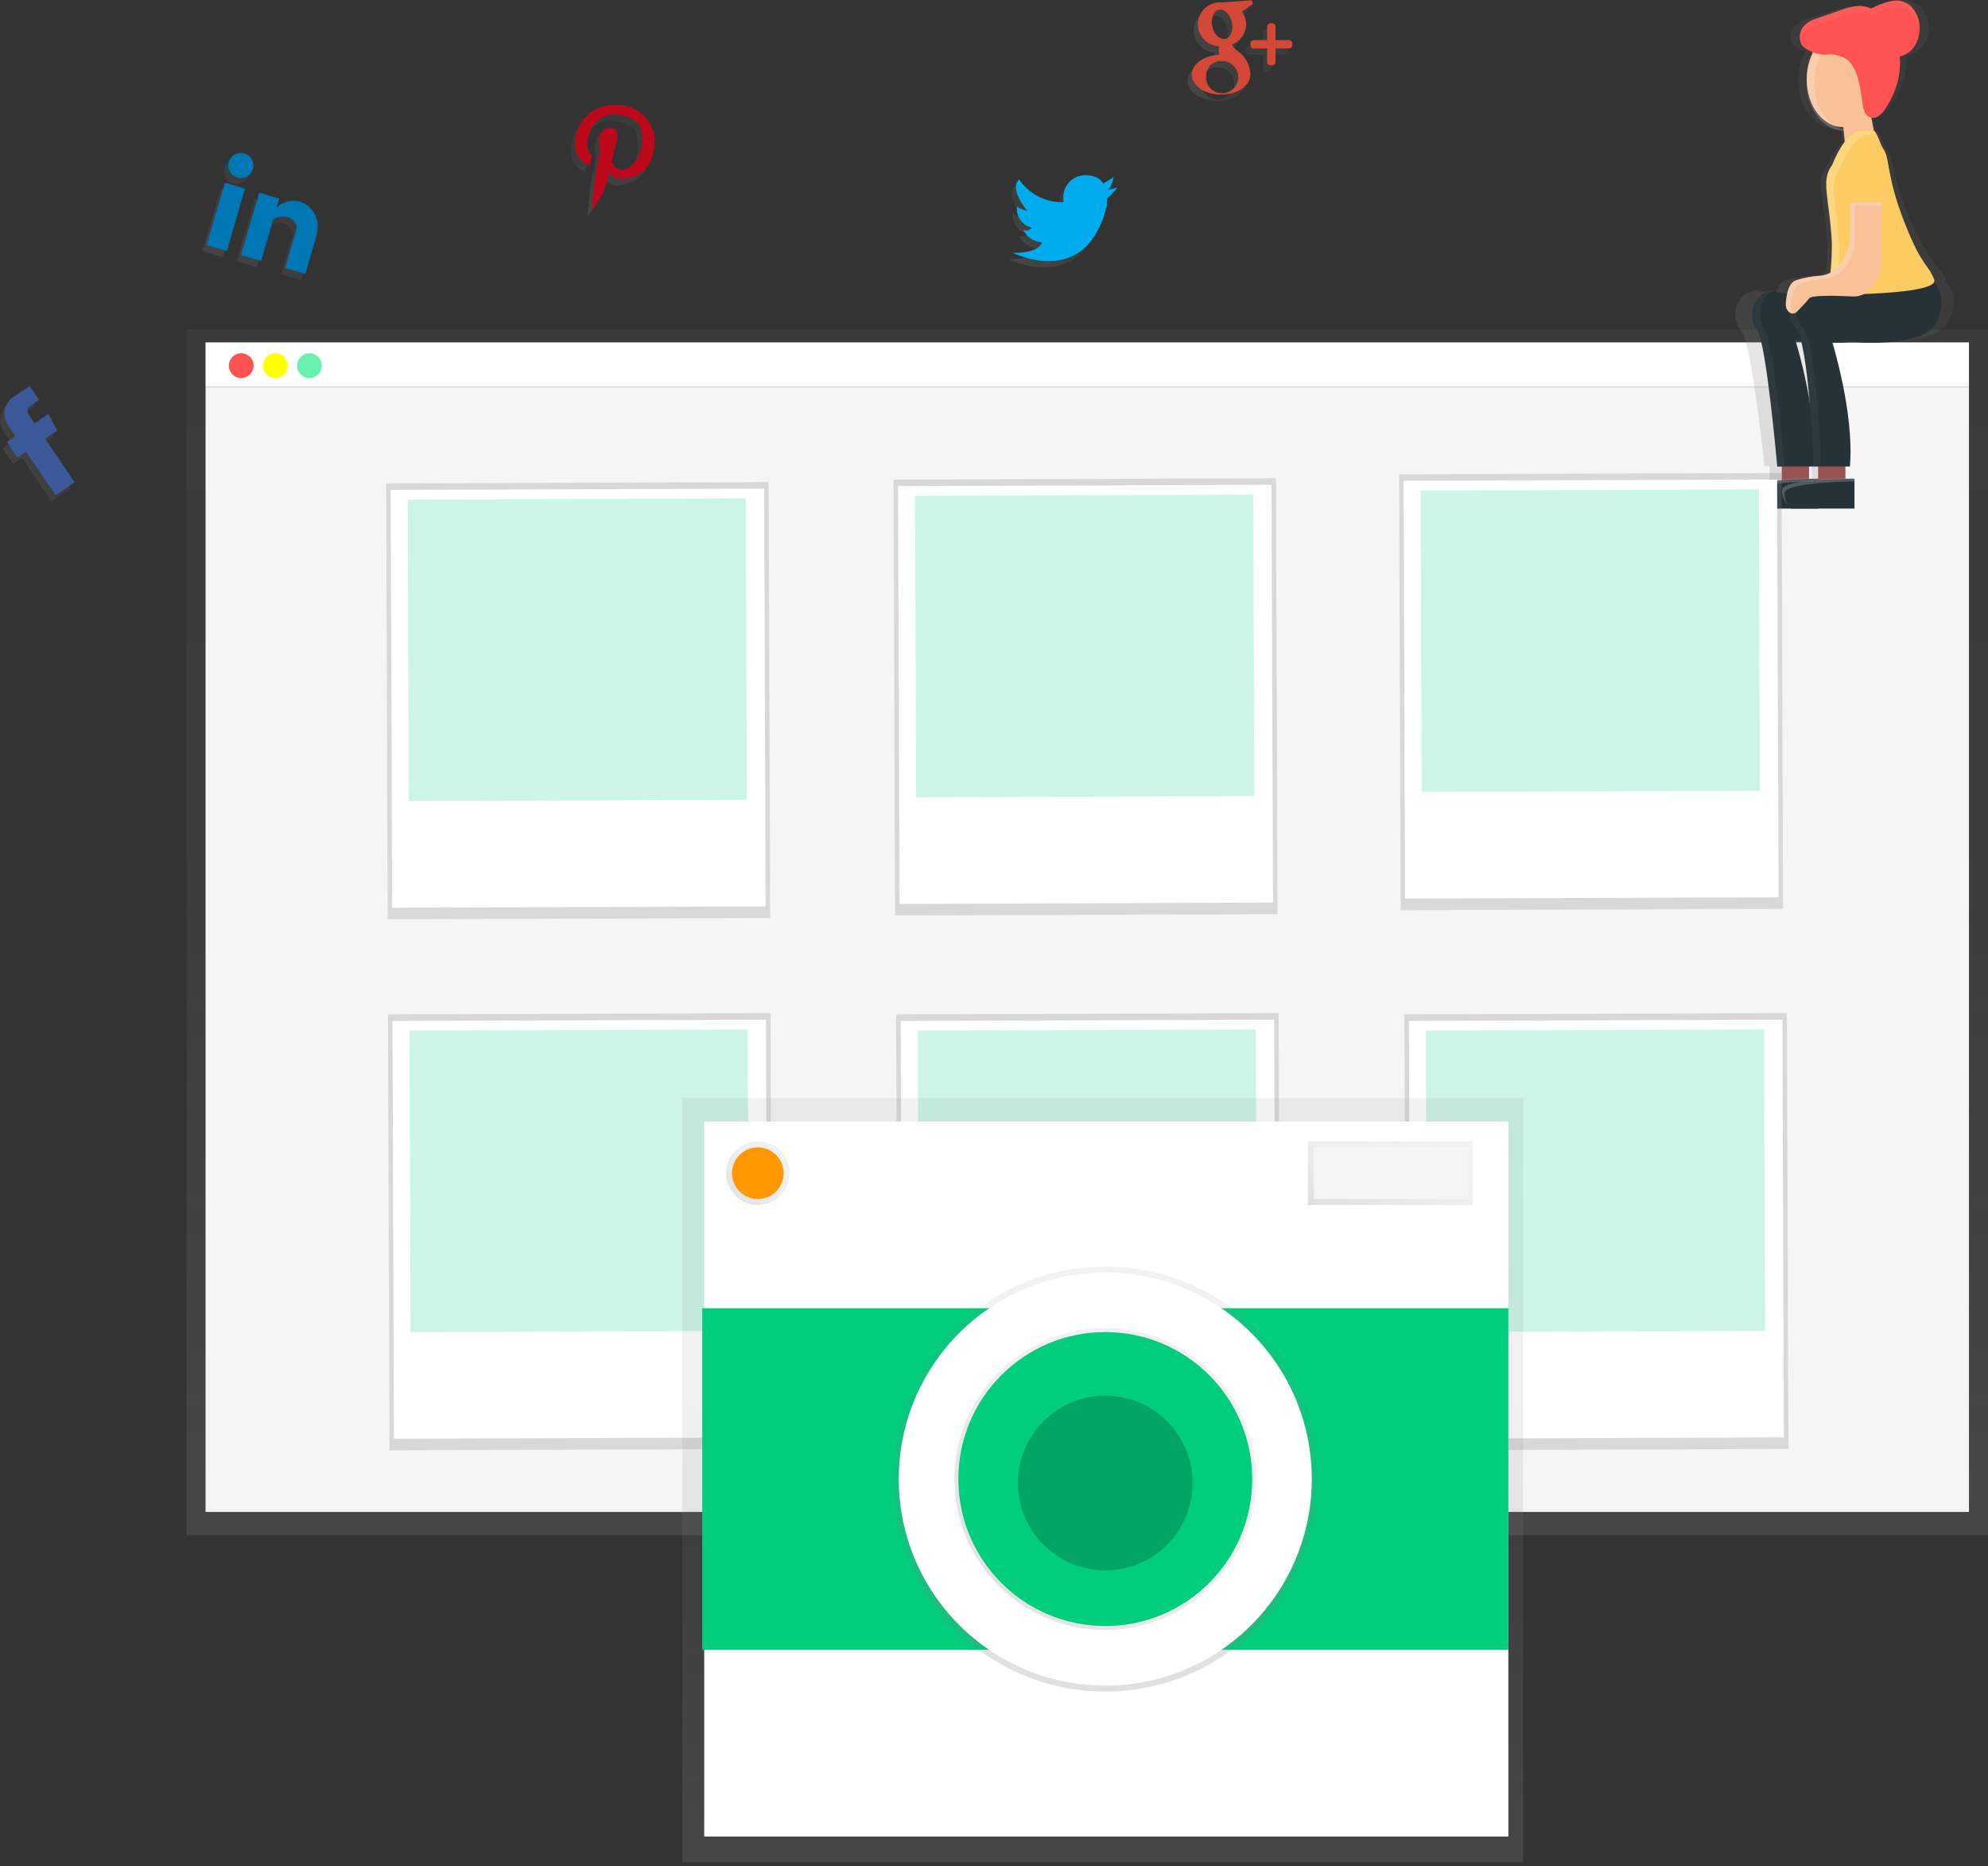 <svg width="211" height="198" viewBox="0 0 211 198" fill="none" xmlns="http://www.w3.org/2000/svg">
<rect x="0" y="0" width="211" height="198" fill="#333333" stroke="none"/>
<path d="M211 34.984H19.797V162.901H211V34.984Z" fill="url(#paint0_linear)"/>
<path d="M208.98 36.33H21.817V41.043H208.98V36.33Z" fill="white"/>
<path d="M208.98 41.043H21.817V160.433H208.98V41.043Z" fill="#F5F5F5"/>
<path d="M25.602 40.118C26.329 40.118 26.919 39.528 26.919 38.801C26.919 38.074 26.329 37.484 25.602 37.484C24.875 37.484 24.285 38.074 24.285 38.801C24.285 39.528 24.875 40.118 25.602 40.118Z" fill="#FF5252"/>
<path d="M29.223 40.118C29.95 40.118 30.54 39.528 30.54 38.801C30.54 38.074 29.95 37.484 29.223 37.484C28.496 37.484 27.906 38.074 27.906 38.801C27.906 39.528 28.496 40.118 29.223 40.118Z" fill="#FFFF00"/>
<path d="M32.842 40.118C33.569 40.118 34.159 39.528 34.159 38.801C34.159 38.074 33.569 37.484 32.842 37.484C32.115 37.484 31.525 38.074 31.525 38.801C31.525 39.528 32.115 40.118 32.842 40.118Z" fill="#69F0AE"/>
<path d="M2.599 44.654L3.223 45.574L4.694 44.574L5.636 46.355L4.349 47.229L7.476 51.829L5.453 53.205L2.325 48.605L1.405 49.229L0.278 47.573L1.198 46.949L0.574 46.029C0.206 45.605 0.011 45.058 0.03 44.497C0.048 43.936 0.278 43.403 0.674 43.005L2.697 41.629L3.697 43.1L2.777 43.724C2.703 43.772 2.639 43.835 2.589 43.908C2.54 43.982 2.506 44.065 2.489 44.152C2.473 44.239 2.474 44.328 2.494 44.415C2.513 44.501 2.549 44.583 2.601 44.655L2.599 44.654Z" fill="url(#paint1_linear)"/>
<path d="M3.044 43.989L3.668 44.909L5.139 43.909L6.081 45.69L4.794 46.564L7.921 51.164L5.898 52.54L2.771 47.94L1.851 48.564L0.724 46.908L1.644 46.284L1.02 45.364C0.652 44.94 0.457 44.393 0.476 43.832C0.494 43.271 0.724 42.738 1.12 42.34L3.143 40.964L4.143 42.435L3.223 43.059C3.149 43.107 3.085 43.17 3.035 43.243C2.986 43.317 2.952 43.4 2.935 43.487C2.919 43.574 2.92 43.663 2.94 43.75C2.959 43.836 2.995 43.918 3.047 43.99L3.044 43.989Z" fill="#3B5998"/>
<path d="M117.059 20.812L118.172 20.589C117.83 20.987 117.457 21.359 117.059 21.702C117.042 21.924 117.042 22.148 117.059 22.37C114.922 31.535 107.049 27.487 107.049 27.487C109.919 27.555 110.163 26.374 110.163 26.374C109.738 26.361 109.325 26.228 108.972 25.992C108.618 25.756 108.338 25.425 108.163 25.038C108.313 25.117 108.487 25.138 108.651 25.097C108.816 25.056 108.959 24.955 109.054 24.815C108.565 24.704 108.134 24.415 107.846 24.004C107.558 23.593 107.433 23.09 107.496 22.592C107.816 22.824 108.19 22.97 108.582 23.016C108.382 22.772 106.682 20.746 107.713 19.701C108.215 20.438 108.888 21.043 109.674 21.465C110.46 21.887 111.336 22.113 112.228 22.125L112.451 22.082C112.414 21.922 112.399 21.757 112.408 21.593C112.408 20.974 112.654 20.38 113.092 19.942C113.53 19.504 114.124 19.258 114.743 19.258C116.301 19.258 116.643 20.148 116.643 20.148L117.756 19.48C117.729 19.479 117.615 20.589 117.059 20.812Z" fill="url(#paint2_linear)"/>
<path d="M117.504 20.147L118.617 19.924C118.275 20.322 117.903 20.694 117.504 21.037C117.487 21.259 117.487 21.483 117.504 21.705C115.367 30.87 107.494 26.822 107.494 26.822C110.364 26.89 110.608 25.709 110.608 25.709C110.183 25.696 109.77 25.563 109.417 25.327C109.063 25.091 108.783 24.76 108.608 24.373C108.758 24.452 108.931 24.473 109.096 24.432C109.26 24.39 109.403 24.29 109.498 24.15C109.009 24.039 108.578 23.75 108.29 23.339C108.002 22.928 107.877 22.425 107.94 21.927C108.26 22.159 108.634 22.305 109.026 22.351C108.826 22.107 107.126 20.081 108.157 19.036C108.659 19.773 109.332 20.378 110.118 20.8C110.904 21.222 111.78 21.448 112.672 21.46L112.895 21.417C112.858 21.257 112.843 21.092 112.852 20.928C112.852 20.621 112.912 20.318 113.03 20.034C113.147 19.751 113.319 19.494 113.536 19.277C113.753 19.06 114.01 18.888 114.293 18.771C114.577 18.653 114.88 18.593 115.187 18.593C116.745 18.593 117.087 19.483 117.087 19.483L118.2 18.815C118.171 18.811 118.06 19.924 117.504 20.147Z" fill="#00ACED"/>
<path d="M29.823 29.101L31.056 24.915C31.064 24.662 30.989 24.413 30.842 24.206C30.695 24 30.484 23.847 30.242 23.772C29.97 23.66 29.674 23.618 29.381 23.651C29.088 23.683 28.808 23.788 28.567 23.957L27.256 28.357L25.128 27.722L27.058 21.101L29.195 21.723L28.91 22.706C29.228 22.38 29.629 22.148 30.07 22.036C30.511 21.923 30.975 21.934 31.41 22.068C32.08 22.293 32.636 22.769 32.963 23.395C33.29 24.022 33.362 24.75 33.164 25.429H33.207L31.961 29.699L29.823 29.101ZM24.741 19.509C24.487 19.435 24.261 19.287 24.091 19.085C23.922 18.882 23.816 18.634 23.787 18.371C23.758 18.108 23.808 17.843 23.93 17.609C24.052 17.374 24.241 17.181 24.473 17.055C24.705 16.927 24.969 16.872 25.233 16.895C25.496 16.919 25.746 17.02 25.952 17.185C26.158 17.351 26.31 17.574 26.39 17.826C26.469 18.078 26.471 18.348 26.397 18.602C26.297 18.942 26.067 19.228 25.757 19.398C25.446 19.568 25.081 19.608 24.741 19.509ZM23.631 27.295L21.494 26.673L23.424 20.052L25.561 20.674L23.631 27.295Z" fill="url(#paint3_linear)"/>
<path d="M30.268 28.432L31.487 24.246C31.495 23.992 31.42 23.743 31.273 23.537C31.126 23.33 30.915 23.178 30.673 23.103C30.401 22.991 30.105 22.949 29.812 22.982C29.519 23.014 29.239 23.119 28.998 23.288L27.717 27.688L25.58 27.066L27.51 20.445L29.647 21.067L29.362 22.05C29.68 21.724 30.081 21.492 30.522 21.38C30.963 21.267 31.427 21.278 31.862 21.412C32.531 21.637 33.087 22.111 33.414 22.736C33.742 23.361 33.815 24.089 33.619 24.767H33.662L32.413 29.054L30.268 28.432ZM25.186 18.841C24.932 18.767 24.706 18.619 24.536 18.417C24.366 18.214 24.261 17.966 24.232 17.703C24.203 17.44 24.253 17.175 24.375 16.941C24.497 16.706 24.686 16.513 24.918 16.386C25.15 16.259 25.414 16.204 25.677 16.227C25.941 16.251 26.191 16.352 26.397 16.517C26.603 16.683 26.755 16.906 26.835 17.158C26.914 17.41 26.916 17.68 26.842 17.934C26.742 18.274 26.512 18.56 26.202 18.73C25.891 18.9 25.526 18.94 25.186 18.841ZM24.076 26.633L21.939 26.011L23.869 19.39L26.006 20.012L24.076 26.633Z" fill="#0077B5"/>
<path d="M69.012 16.254C68.768 17.432 68.588 19.034 66.121 19.591C66.121 19.591 64.674 19.968 64.221 18.923C64.045 19.759 63.792 20.577 63.464 21.366C63.129 21.91 62.757 22.431 62.351 22.924C62.351 22.924 62.551 20.924 62.574 20.481C62.596 19.791 63.242 16.699 63.242 16.699C63.242 16.699 62.642 14.527 64.132 14.256C64.132 14.256 65.356 13.966 65.022 15.592C65.022 15.592 64.778 16.659 64.479 17.883L64.59 18.038C64.677 18.21 64.802 18.36 64.957 18.476C65.111 18.592 65.29 18.671 65.48 18.706C66.08 18.774 67.652 17.706 67.703 15.815C67.754 13.924 67.347 13.391 65.703 12.924C65.353 12.804 64.982 12.755 64.613 12.78C64.243 12.805 63.883 12.903 63.552 13.069C63.221 13.234 62.926 13.463 62.684 13.744C62.442 14.024 62.259 14.35 62.144 14.702C61.566 16.347 62.033 16.749 62.367 17.145L62.144 18.258C61.687 18.093 61.292 17.791 61.013 17.393C60.734 16.995 60.585 16.521 60.586 16.035C60.571 15.456 60.677 14.881 60.899 14.347C61.12 13.812 61.451 13.33 61.87 12.931C62.29 12.533 62.789 12.227 63.334 12.033C63.879 11.84 64.459 11.763 65.036 11.808C65.603 11.795 66.166 11.905 66.686 12.13C67.206 12.355 67.672 12.691 68.05 13.114C68.428 13.536 68.709 14.036 68.876 14.578C69.042 15.12 69.088 15.692 69.012 16.254Z" fill="url(#paint4_linear)"/>
<path d="M69.457 15.586C69.213 16.764 69.033 18.366 66.566 18.923C66.566 18.923 65.119 19.3 64.666 18.255C64.49 19.091 64.237 19.909 63.909 20.698C63.574 21.242 63.202 21.763 62.796 22.256C62.796 22.256 62.996 20.256 63.019 19.813C63.041 19.123 63.687 16.031 63.687 16.031C63.687 16.031 63.087 13.859 64.577 13.588C64.577 13.588 65.801 13.298 65.467 14.924C65.467 14.924 65.223 15.991 64.924 17.215L65.035 17.37C65.122 17.542 65.247 17.692 65.402 17.808C65.556 17.924 65.735 18.003 65.925 18.038C66.525 18.106 68.097 17.038 68.148 15.147C68.199 13.256 67.792 12.723 66.148 12.256C65.798 12.136 65.427 12.088 65.058 12.112C64.689 12.137 64.328 12.235 63.997 12.401C63.666 12.566 63.37 12.796 63.129 13.076C62.887 13.356 62.704 13.682 62.589 14.034C62.011 15.679 62.478 16.081 62.812 16.477L62.589 17.59C62.132 17.425 61.737 17.123 61.458 16.725C61.179 16.327 61.03 15.853 61.031 15.367C61.016 14.788 61.122 14.213 61.344 13.679C61.565 13.144 61.896 12.662 62.316 12.263C62.735 11.865 63.234 11.559 63.779 11.365C64.324 11.172 64.904 11.095 65.481 11.14C66.048 11.127 66.611 11.236 67.131 11.462C67.651 11.687 68.117 12.023 68.495 12.446C68.873 12.868 69.154 13.368 69.32 13.91C69.487 14.452 69.533 15.024 69.457 15.586Z" fill="#BD081C"/>
<path d="M136.391 5.813H134.947V7.26C134.945 7.348 134.909 7.432 134.847 7.494C134.785 7.556 134.701 7.592 134.613 7.594H134.39C134.302 7.592 134.218 7.556 134.156 7.494C134.094 7.432 134.058 7.348 134.056 7.26V5.813H132.593C132.505 5.811 132.421 5.775 132.359 5.713C132.297 5.651 132.261 5.567 132.259 5.479V5.256C132.259 5.166 132.294 5.081 132.356 5.017C132.419 4.953 132.504 4.916 132.593 4.914H134.04V3.475C134.042 3.387 134.078 3.303 134.14 3.241C134.202 3.179 134.286 3.143 134.374 3.141H134.597C134.685 3.143 134.769 3.179 134.831 3.241C134.893 3.303 134.929 3.387 134.931 3.475V4.914H136.394C136.482 4.916 136.566 4.952 136.628 5.014C136.69 5.076 136.726 5.16 136.728 5.248V5.471C136.728 5.561 136.693 5.647 136.63 5.711C136.567 5.775 136.481 5.812 136.391 5.813ZM131.363 1.898C131.664 2.286 131.828 2.763 131.83 3.255C131.818 3.721 131.668 4.173 131.399 4.553C131.13 4.934 130.753 5.226 130.318 5.392C130.386 5.615 130.609 5.859 131.162 6.261C131.49 6.535 131.758 6.874 131.949 7.257C132.141 7.639 132.252 8.057 132.275 8.484V8.595C132.275 9.752 130.875 10.707 129.161 10.707C127.447 10.707 126.047 9.751 126.047 8.595C126.047 7.482 127.315 6.57 128.938 6.483V5.565C128.626 5.552 128.321 5.476 128.039 5.343C127.757 5.209 127.505 5.02 127.297 4.788C127.089 4.555 126.931 4.283 126.83 3.988C126.73 3.692 126.689 3.38 126.712 3.069C126.734 2.758 126.819 2.454 126.96 2.177C127.102 1.899 127.298 1.652 127.537 1.452C127.776 1.251 128.052 1.1 128.35 1.008C128.648 0.916 128.962 0.885 129.272 0.917H129.383C129.383 0.917 131.94 0.717 132.274 0.694C132.608 0.671 132.497 1.139 132.497 1.139L131.363 1.898ZM127.595 8.481C127.517 8.827 127.549 9.188 127.686 9.515C127.822 9.842 128.057 10.119 128.358 10.307C128.658 10.495 129.01 10.585 129.364 10.564C129.718 10.543 130.056 10.413 130.333 10.192C130.61 9.97 130.811 9.668 130.909 9.328C131.007 8.987 130.996 8.624 130.879 8.29C130.762 7.955 130.543 7.665 130.254 7.46C129.965 7.255 129.619 7.145 129.265 7.145C128.868 7.108 128.472 7.227 128.16 7.476C127.849 7.725 127.646 8.085 127.595 8.481ZM130.31 3.032C130.131 2.188 129.51 1.585 128.931 1.696C128.352 1.807 128.04 2.608 128.22 3.453C128.4 4.298 129.02 4.9 129.599 4.789C130.178 4.678 130.49 3.899 130.31 3.03V3.032Z" fill="url(#paint5_linear)"/>
<path d="M136.828 5.145H135.381V6.592C135.379 6.68 135.343 6.764 135.281 6.826C135.219 6.888 135.135 6.924 135.047 6.926H134.824C134.736 6.924 134.652 6.888 134.59 6.826C134.528 6.764 134.492 6.68 134.49 6.592V5.145H133.043C132.955 5.143 132.871 5.107 132.809 5.045C132.747 4.983 132.711 4.899 132.709 4.811V4.588C132.711 4.5 132.747 4.416 132.809 4.354C132.871 4.292 132.955 4.256 133.043 4.254H134.49V2.807C134.492 2.719 134.528 2.635 134.59 2.573C134.652 2.511 134.736 2.475 134.824 2.473H135.047C135.135 2.475 135.219 2.511 135.281 2.573C135.343 2.635 135.379 2.719 135.381 2.807V4.254H136.828C136.916 4.256 137 4.292 137.062 4.354C137.124 4.416 137.16 4.5 137.162 4.588V4.811C137.16 4.899 137.124 4.983 137.062 5.045C137 5.107 136.916 5.143 136.828 5.145ZM131.8 1.23C132.101 1.618 132.265 2.095 132.267 2.587C132.255 3.053 132.105 3.505 131.836 3.885C131.567 4.266 131.19 4.558 130.755 4.724C130.823 4.947 131.046 5.191 131.599 5.593C131.927 5.867 132.195 6.206 132.386 6.589C132.578 6.971 132.689 7.389 132.712 7.816V7.927C132.712 9.084 131.312 10.039 129.598 10.039C127.884 10.039 126.484 9.083 126.484 7.927C126.484 6.814 127.752 5.902 129.375 5.815V4.903C129.063 4.89 128.758 4.814 128.476 4.681C128.194 4.547 127.942 4.358 127.734 4.126C127.526 3.893 127.368 3.621 127.267 3.326C127.167 3.03 127.126 2.718 127.149 2.407C127.171 2.096 127.256 1.792 127.397 1.515C127.539 1.237 127.735 0.99 127.974 0.79C128.213 0.589 128.489 0.438 128.787 0.346C129.085 0.254 129.399 0.223 129.709 0.255H129.82C129.82 0.255 132.377 0.055 132.711 0.032C133.045 0.009 132.934 0.477 132.934 0.477L131.8 1.23ZM128.04 7.813C127.962 8.159 127.994 8.52 128.131 8.847C128.267 9.174 128.502 9.451 128.803 9.639C129.103 9.827 129.455 9.917 129.809 9.896C130.163 9.875 130.501 9.745 130.778 9.524C131.055 9.302 131.256 9 131.354 8.66C131.452 8.319 131.441 7.956 131.324 7.622C131.207 7.287 130.988 6.997 130.699 6.792C130.41 6.587 130.064 6.477 129.71 6.477C129.313 6.44 128.917 6.56 128.606 6.809C128.294 7.059 128.092 7.419 128.041 7.815L128.04 7.813ZM130.755 2.364C130.576 1.52 129.955 0.917 129.376 1.028C128.797 1.139 128.486 1.94 128.665 2.784C128.844 3.628 129.465 4.231 130.044 4.12C130.623 4.009 130.935 3.231 130.755 2.365V2.364Z" fill="#D34836"/>
<path d="M206.469 29.915C206.501 29.872 206.52 29.822 206.526 29.769C206.531 29.716 206.522 29.663 206.499 29.615C205.766 27.932 205.03 28.353 202.858 23.542C200.548 18.425 201.123 16.711 200.258 15.734C199.91 15.343 199.566 14.034 199.102 13.809L198.802 12.43C199.077 12.464 199.356 12.415 199.602 12.289C200.081 11.999 200.481 11.596 200.767 11.116C201.27 10.403 201.67 9.624 201.956 8.8C202.157 8.185 202.273 7.546 202.301 6.9V6.629C202.305 6.399 202.297 6.168 202.277 5.939C202.822 5.832 203.33 5.586 203.751 5.225C204.284 4.716 204.617 4.033 204.688 3.3C204.688 3.224 204.704 3.151 204.707 3.075C204.71 2.999 204.707 2.896 204.707 2.804C204.691 2.359 204.577 1.923 204.373 1.527C204.169 1.131 203.881 0.785 203.529 0.513C202.928 0.106 202.199 -0.068 201.479 0.024C200.768 0.12 200.073 0.312 199.413 0.594C199.196 0.668 198.983 0.753 198.775 0.849C198.296 0.668 197.787 0.576 197.275 0.578C196.441 0.624 195.617 0.792 194.832 1.078L192.132 1.892C191.507 2.025 190.93 2.328 190.465 2.766C190.415 2.823 190.369 2.884 190.327 2.948L190.284 3.019L190.211 3.149L190.168 3.249C190.152 3.284 190.138 3.322 190.125 3.36C190.112 3.398 190.095 3.441 190.084 3.482C190.049 3.609 190.028 3.741 190.022 3.873C190.018 3.935 190.018 3.998 190.022 4.06V4.109C190.038 4.315 190.109 4.513 190.228 4.682C190.388 4.877 190.59 5.033 190.82 5.138C191.082 5.277 191.354 5.396 191.634 5.494C191.126 6.361 190.861 7.35 190.866 8.355V8.703C190.866 11.521 192.859 13.803 195.318 13.803H195.391L195.521 15.003C194.907 15.745 194.396 16.567 194.001 17.446C193.486 18.021 193.219 18.775 193.257 19.546C193.243 20.879 193.748 22.676 193.938 25.725C193.938 25.937 193.957 26.157 193.957 26.382C193.948 27.223 193.887 28.062 193.775 28.896C193.726 28.92 193.675 28.948 193.629 28.969C193.514 29.018 193.396 29.061 193.276 29.097C193.034 29.171 192.784 29.218 192.532 29.238L192.087 29.276C191.642 29.317 191.207 29.366 190.811 29.428C190.36 29.487 189.916 29.59 189.486 29.737C189.233 29.837 189.015 30.011 188.862 30.237C188.796 30.329 188.738 30.426 188.688 30.527C188.663 30.579 188.638 30.633 188.615 30.687C188.569 30.799 188.529 30.915 188.496 31.032C188.491 31.068 188.482 31.104 188.469 31.138C188.063 31.134 187.659 31.092 187.261 31.013C187.073 30.97 186.881 30.943 186.688 30.934C186.795 30.899 186.905 30.872 187.016 30.853C186.663 30.783 186.299 30.794 185.951 30.887C185.604 30.979 185.282 31.149 185.01 31.385C184.739 31.621 184.525 31.916 184.384 32.247C184.244 32.578 184.181 32.937 184.201 33.296C184.174 33.953 184.397 34.596 184.825 35.096C185.925 36.358 187.268 49.485 187.268 49.485H187.825V50.864C185.569 51.021 183.286 51.339 183.286 51.985C183.29 52.286 183.356 52.584 183.48 52.859C183.603 53.135 183.782 53.381 184.005 53.585C183.972 53.539 183.94 53.485 183.91 53.441C184.075 53.636 184.269 53.805 184.486 53.941H196.73V51.05H196.749V50.7C196.749 50.7 196.304 50.7 195.617 50.714V49.476H196.174C196.674 44.345 194.502 37.691 194.035 36.336C194.798 36.336 195.602 36.336 196.397 36.274C199.774 36.448 205.579 36.404 206.746 34.174C208.046 31.706 207.004 30.385 206.469 29.915ZM189.501 36.086C189.501 36.086 189.756 36.116 190.191 36.154C190.719 38.245 191.067 40.377 191.231 42.528C190.808 40.342 190.23 38.189 189.501 36.086ZM194.401 13.33C194.706 13.405 195.018 13.443 195.332 13.444H195.367L195.394 13.699C195.048 13.62 194.714 13.496 194.4 13.33H194.401ZM192.281 50.754H192.194V50.706H191.168V49.468H192.281V50.754Z" fill="url(#paint6_linear)"/>
<path d="M192.007 48.24H189.113V51.427H192.007V48.24Z" fill="#985454"/>
<path d="M195.865 48.24H192.971V51.427H195.865V48.24Z" fill="#985454"/>
<path d="M195.613 13.492C197.744 13.492 199.471 11.209 199.471 8.394C199.471 5.578 197.744 3.296 195.613 3.296C193.482 3.296 191.755 5.578 191.755 8.394C191.755 11.209 193.482 13.492 195.613 13.492Z" fill="#F8C198"/>
<path d="M199.231 15.724H195.856L195.373 10.624H198.267L199.231 15.724Z" fill="#F8C198"/>
<path d="M201.169 29.757C201.169 29.757 203.096 31.03 201.652 34.217C200.208 37.404 190.562 36.117 190.562 36.117C190.562 36.117 192.973 43.765 192.49 49.501H188.632C188.632 49.501 187.475 36.375 186.52 35.112C185.29 33.483 186.22 30.38 188.632 31.018C191.044 31.656 201.169 29.757 201.169 29.757Z" fill="#263238"/>
<g opacity="0.2">
<path opacity="0.2" d="M191.35 36.017C192.601 36.167 193.858 36.25 195.118 36.267C193.869 36.279 192.62 36.226 191.377 36.107L191.35 36.017Z" fill="white"/>
<path opacity="0.2" d="M190.508 31.041C194.086 30.786 197.645 30.319 201.168 29.643C201.219 29.679 201.269 29.718 201.315 29.76C199.35 30.113 193.402 31.131 190.508 31.041Z" fill="white"/>
<path opacity="0.2" d="M188.418 30.87C186.789 31.199 186.268 33.636 187.31 35.01C188.263 36.272 189.422 49.399 189.422 49.399H188.632C188.632 49.399 187.476 36.273 186.52 35.01C185.328 33.436 186.167 30.461 188.418 30.87Z" fill="white"/>
</g>
<path d="M192.971 50.795C192.971 50.795 185.258 50.795 185.258 52.063C185.26 52.433 185.349 52.797 185.516 53.126C185.683 53.456 185.925 53.742 186.222 53.963H192.971V50.795Z" fill="#263238"/>
<path opacity="0.2" d="M192.894 50.74V51.09C191.55 51.104 185.442 51.228 185.442 52.363C185.439 52.806 185.564 53.241 185.8 53.617C185.398 53.181 185.175 52.61 185.175 52.017C185.182 50.74 192.894 50.74 192.894 50.74Z" fill="white"/>
<path d="M205.025 29.757C205.025 29.757 206.952 31.03 205.508 34.217C204.064 37.404 194.418 36.117 194.418 36.117C194.418 36.117 196.829 43.765 196.346 49.501H192.491C192.491 49.501 192.008 36.117 190.563 34.841C189.118 33.565 190.08 30.381 192.491 31.019C194.902 31.657 205.025 29.757 205.025 29.757Z" fill="#263238"/>
<path d="M196.829 50.795C196.829 50.795 189.113 50.795 189.113 52.068C189.116 52.438 189.204 52.802 189.371 53.131C189.538 53.461 189.78 53.748 190.077 53.968H196.826L196.829 50.795Z" fill="#263238"/>
<path d="M197.586 13.827H198.759C199.22 13.827 199.552 15.361 199.88 15.79C200.629 16.767 200.132 18.48 202.133 23.595C204.014 28.403 204.65 27.982 205.288 29.665C205.926 31.348 193.945 31.265 193.945 31.265C194.288 29.424 194.45 27.555 194.428 25.683C194.157 20.832 193.209 19.148 194.482 17.468C194.472 17.47 195.843 13.827 197.586 13.827Z" fill="#FCCC63"/>
<path opacity="0.2" d="M195.613 3.646C195.747 3.646 195.88 3.655 196.013 3.673C194.069 3.944 192.552 6.116 192.552 8.744C192.552 11.372 194.07 13.555 196.013 13.815C195.88 13.833 195.747 13.842 195.613 13.842C193.482 13.842 191.755 11.559 191.755 8.742C191.755 5.925 193.484 3.646 195.613 3.646Z" fill="white"/>
<path d="M191.409 2.818C191.794 2.392 192.297 2.089 192.853 1.947L195.188 1.133C195.86 0.849 196.575 0.68 197.303 0.633C197.749 0.632 198.19 0.725 198.598 0.904C198.774 0.809 198.955 0.723 199.141 0.649C199.705 0.369 200.308 0.177 200.93 0.079C201.245 0.034 201.567 0.054 201.874 0.138C202.181 0.222 202.468 0.368 202.716 0.568C203.031 0.861 203.285 1.215 203.46 1.608C203.635 2.002 203.73 2.426 203.737 2.857C203.787 3.741 203.49 4.61 202.909 5.279C202.559 5.634 202.115 5.883 201.63 5.998C201.707 6.963 201.616 7.934 201.359 8.868C201.117 9.68 200.771 10.457 200.33 11.181C200.094 11.648 199.749 12.05 199.323 12.354C199.125 12.485 198.885 12.537 198.65 12.499C198.415 12.461 198.204 12.335 198.058 12.148C197.838 11.781 197.709 11.367 197.683 10.94C197.439 9.219 197.194 7.24 196.054 6.325C195.383 5.874 194.567 5.691 193.768 5.812C193.041 5.804 192.331 5.589 191.721 5.193C191.518 5.083 191.343 4.927 191.211 4.737C191.06 4.431 190.999 4.088 191.034 3.749C191.069 3.409 191.199 3.087 191.409 2.818Z" fill="#FF5252"/>
<g opacity="0.2">
<path opacity="0.2" d="M202.714 1.26C202.467 1.062 202.182 0.917 201.877 0.834C201.571 0.75 201.252 0.73 200.939 0.774C200.317 0.872 199.714 1.064 199.15 1.344C198.964 1.418 198.783 1.504 198.607 1.599C198.199 1.42 197.758 1.327 197.312 1.328C196.584 1.375 195.869 1.544 195.197 1.828L192.862 2.642C192.306 2.785 191.804 3.088 191.418 3.513C191.239 3.753 191.118 4.032 191.065 4.327C191.017 4.063 191.023 3.792 191.084 3.531C191.144 3.27 191.258 3.024 191.418 2.809C191.803 2.383 192.306 2.08 192.862 1.938L195.197 1.124C195.869 0.84 196.584 0.671 197.312 0.624C197.758 0.623 198.199 0.716 198.607 0.895C198.783 0.8 198.964 0.714 199.15 0.64C199.714 0.36 200.317 0.168 200.939 0.07C201.253 0.028 201.573 0.05 201.878 0.136C202.183 0.222 202.468 0.37 202.714 0.57C203.029 0.863 203.282 1.217 203.458 1.61C203.633 2.004 203.728 2.428 203.735 2.859C203.74 3.026 203.734 3.193 203.716 3.359C203.663 2.557 203.305 1.805 202.716 1.259L202.714 1.26Z" fill="white"/>
<path opacity="0.2" d="M201.651 6.679V6.95C201.653 6.859 201.648 6.769 201.637 6.679H201.651Z" fill="white"/>
</g>
<path opacity="0.2" d="M194.418 25.747C194.147 20.896 193.199 19.212 194.472 17.532C194.472 17.532 195.829 13.889 197.586 13.889H198.759C198.897 13.889 199.03 14.03 199.144 14.237H198.372C196.624 14.237 195.258 17.88 195.258 17.88C193.985 19.56 194.94 21.244 195.204 26.095C195.233 27.848 195.092 29.6 194.783 31.326H193.941C194.28 29.486 194.44 27.617 194.418 25.747Z" fill="white"/>
<path d="M195.795 22.593H200.008V18.762H195.795V22.593Z" fill="#FCCC63"/>
<g opacity="0.2">
<path opacity="0.2" d="M194.363 31.041C197.941 30.785 201.501 30.317 205.024 29.641C205.075 29.677 205.125 29.716 205.171 29.758C203.205 30.113 197.246 31.131 194.363 31.041Z" fill="white"/>
<path opacity="0.2" d="M192.286 30.873C191.905 30.994 191.562 31.212 191.289 31.505C191.017 31.798 190.824 32.156 190.73 32.544C190.636 32.933 190.644 33.34 190.753 33.725C190.862 34.109 191.068 34.46 191.352 34.742C192.799 36.015 193.28 49.402 193.28 49.402H192.49C192.49 49.402 192.007 36.018 190.562 34.742C189.156 33.503 190.025 30.463 192.286 30.873Z" fill="white"/>
<path opacity="0.2" d="M195.208 36.017C196.459 36.167 197.716 36.25 198.976 36.267C197.727 36.279 196.478 36.226 195.235 36.107L195.208 36.017Z" fill="white"/>
</g>
<path d="M199.722 21.475V27.57C199.722 29.78 198.335 31.547 196.665 31.46C194.629 31.354 192.275 31.316 192.009 31.669C191.786 31.969 191.252 32.532 190.744 33.059C190.236 33.586 189.487 33.059 189.544 32.185C189.609 31.162 189.854 30.07 190.565 29.758C191.418 29.471 192.306 29.303 193.204 29.258C194.98 29.101 196.35 27.138 196.35 24.787V21.475H199.722Z" fill="#F8C198"/>
<path opacity="0.2" d="M189.539 32.188C189.604 31.165 189.849 30.073 190.56 29.761C191.413 29.474 192.301 29.306 193.199 29.261C194.975 29.104 196.345 27.141 196.345 24.79V21.475H199.72V21.822H196.877V25.137C196.877 27.488 195.503 29.451 193.73 29.608C192.832 29.653 191.944 29.821 191.091 30.108C190.377 30.423 190.133 31.508 190.07 32.535C190.049 32.792 190.112 33.049 190.249 33.268C190.014 33.215 189.808 33.073 189.676 32.871C189.543 32.67 189.494 32.425 189.539 32.188Z" fill="white"/>
<path opacity="0.2" d="M196.848 50.74V51.09C195.504 51.104 189.396 51.228 189.396 52.363C189.394 52.808 189.519 53.244 189.757 53.62C189.355 53.184 189.133 52.613 189.133 52.02C189.132 50.74 196.848 50.74 196.848 50.74Z" fill="white"/>
<path d="M81.772 107.502L41.18 107.644L41.341 153.894L81.933 153.752L81.772 107.502Z" fill="url(#paint7_linear)"/>
<path d="M81.3 108.195L41.658 108.334L41.813 152.667L81.454 152.528L81.3 108.195Z" fill="white"/>
<path opacity="0.2" d="M79.36 109.237L43.464 109.362L43.576 141.345L79.471 141.219L79.36 109.237Z" fill="#00CE7D"/>
<path d="M135.71 107.501L95.118 107.643L95.279 153.893L135.871 153.751L135.71 107.501Z" fill="url(#paint8_linear)"/>
<path d="M135.24 108.194L95.598 108.333L95.753 152.666L135.395 152.527L135.24 108.194Z" fill="white"/>
<path opacity="0.2" d="M133.3 109.236L97.404 109.361L97.516 141.344L133.411 141.218L133.3 109.236Z" fill="#00CE7D"/>
<path d="M189.653 107.5L149.061 107.642L149.222 153.892L189.814 153.75L189.653 107.5Z" fill="url(#paint9_linear)"/>
<path d="M189.181 108.193L149.539 108.332L149.694 152.665L189.336 152.526L189.181 108.193Z" fill="white"/>
<path opacity="0.2" d="M187.238 109.235L151.342 109.36L151.454 141.343L187.349 141.217L187.238 109.235Z" fill="#00CE7D"/>
<path d="M81.581 51.156L40.989 51.298L41.151 97.547L81.742 97.406L81.581 51.156Z" fill="url(#paint10_linear)"/>
<path d="M81.108 51.847L41.466 51.986L41.621 96.319L81.263 96.18L81.108 51.847Z" fill="white"/>
<path opacity="0.2" d="M79.169 52.889L43.273 53.014L43.385 84.997L79.28 84.871L79.169 52.889Z" fill="#00CE7D"/>
<path d="M189.089 50.189L148.497 50.331L148.658 96.581L189.25 96.439L189.089 50.189Z" fill="url(#paint11_linear)"/>
<path d="M188.617 50.88L148.975 51.019L149.13 95.352L188.771 95.213L188.617 50.88Z" fill="white"/>
<path opacity="0.2" d="M186.674 51.925L150.778 52.05L150.89 84.033L186.785 83.907L186.674 51.925Z" fill="#00CE7D"/>
<path d="M135.43 50.751L94.838 50.893L94.999 97.142L135.591 97.001L135.43 50.751Z" fill="url(#paint12_linear)"/>
<path d="M134.958 51.442L95.316 51.581L95.471 95.914L135.112 95.775L134.958 51.442Z" fill="white"/>
<path opacity="0.2" d="M133.018 52.486L97.122 52.612L97.234 84.595L133.129 84.469L133.018 52.486Z" fill="#00CE7D"/>
<path d="M161.661 116.505H72.424V197.6H161.661V116.505Z" fill="url(#paint13_linear)"/>
<path d="M160.092 119.008H74.743V194.874H160.092V119.008Z" fill="white"/>
<path d="M80.433 127.861C82.295 127.861 83.805 126.351 83.805 124.489C83.805 122.627 82.295 121.117 80.433 121.117C78.571 121.117 77.061 122.627 77.061 124.489C77.061 126.351 78.571 127.861 80.433 127.861Z" fill="url(#paint14_linear)"/>
<path d="M80.433 127.228C81.946 127.228 83.172 126.002 83.172 124.489C83.172 122.976 81.946 121.75 80.433 121.75C78.92 121.75 77.694 122.976 77.694 124.489C77.694 126.002 78.92 127.228 80.433 127.228Z" fill="#FF9800"/>
<path d="M156.299 121.117H138.807V127.861H156.299V121.117Z" fill="url(#paint15_linear)"/>
<path d="M155.878 121.747H139.44V127.226H155.878V121.747Z" fill="#F5F5F5"/>
<path d="M160.094 138.818H74.533V175.064H160.094V138.818Z" fill="#00CE7D"/>
<path d="M117.311 179.491C129.764 179.491 139.86 169.395 139.86 156.942C139.86 144.488 129.764 134.393 117.311 134.393C104.858 134.393 94.762 144.488 94.762 156.942C94.762 169.395 104.858 179.491 117.311 179.491Z" fill="url(#paint16_linear)"/>
<path d="M117.311 178.859C129.415 178.859 139.228 169.046 139.228 156.942C139.228 144.837 129.415 135.025 117.311 135.025C105.207 135.025 95.394 144.837 95.394 156.942C95.394 169.046 105.207 178.859 117.311 178.859Z" fill="white"/>
<path d="M117.311 172.957C126.156 172.957 133.326 165.787 133.326 156.942C133.326 148.097 126.156 140.927 117.311 140.927C108.466 140.927 101.296 148.097 101.296 156.942C101.296 165.787 108.466 172.957 117.311 172.957Z" fill="url(#paint17_linear)"/>
<path d="M117.311 172.536C125.923 172.536 132.905 165.554 132.905 156.942C132.905 148.33 125.923 141.348 117.311 141.348C108.699 141.348 101.717 148.33 101.717 156.942C101.717 165.554 108.699 172.536 117.311 172.536Z" fill="#00CE7D"/>
<path d="M117.311 166.634C122.431 166.634 126.582 162.483 126.582 157.363C126.582 152.243 122.431 148.092 117.311 148.092C112.191 148.092 108.04 152.243 108.04 157.363C108.04 162.483 112.191 166.634 117.311 166.634Z" fill="#00CE7D"/>
<path opacity="0.2" d="M117.311 166.634C122.431 166.634 126.582 162.483 126.582 157.363C126.582 152.243 122.431 148.092 117.311 148.092C112.191 148.092 108.04 152.243 108.04 157.363C108.04 162.483 112.191 166.634 117.311 166.634Z" fill="black"/>
<defs>
<linearGradient id="paint0_linear" x1="115.398" y1="162.901" x2="115.398" y2="34.984" gradientUnits="userSpaceOnUse">
<stop stop-color="#808080" stop-opacity="0.251"/>
<stop offset="0.54" stop-color="#808080" stop-opacity="0.122"/>
<stop offset="1" stop-color="#808080" stop-opacity="0.102"/>
</linearGradient>
<linearGradient id="paint1_linear" x1="0.029" y1="53.205" x2="10.563" y2="46.427" gradientUnits="userSpaceOnUse">
<stop stop-color="#808080" stop-opacity="0.251"/>
<stop offset="0.54" stop-color="#808080" stop-opacity="0.122"/>
<stop offset="1" stop-color="#808080" stop-opacity="0.102"/>
</linearGradient>
<linearGradient id="paint2_linear" x1="107.049" y1="28.377" x2="115.992" y2="17.47" gradientUnits="userSpaceOnUse">
<stop stop-color="#808080" stop-opacity="0.251"/>
<stop offset="0.54" stop-color="#808080" stop-opacity="0.122"/>
<stop offset="1" stop-color="#808080" stop-opacity="0.102"/>
</linearGradient>
<linearGradient id="paint3_linear" x1="21.494" y1="29.724" x2="34.26" y2="17.96" gradientUnits="userSpaceOnUse">
<stop stop-color="#808080" stop-opacity="0.251"/>
<stop offset="0.54" stop-color="#808080" stop-opacity="0.122"/>
<stop offset="1" stop-color="#808080" stop-opacity="0.102"/>
</linearGradient>
<linearGradient id="paint4_linear" x1="64.808" y1="22.924" x2="64.808" y2="11.795" gradientUnits="userSpaceOnUse">
<stop stop-color="#808080" stop-opacity="0.251"/>
<stop offset="0.54" stop-color="#808080" stop-opacity="0.122"/>
<stop offset="1" stop-color="#808080" stop-opacity="0.102"/>
</linearGradient>
<linearGradient id="paint5_linear" x1="126.036" y1="5.7" x2="136.717" y2="5.7" gradientUnits="userSpaceOnUse">
<stop stop-color="#808080" stop-opacity="0.251"/>
<stop offset="0.54" stop-color="#808080" stop-opacity="0.122"/>
<stop offset="1" stop-color="#808080" stop-opacity="0.102"/>
</linearGradient>
<linearGradient id="paint6_linear" x1="183.286" y1="53.941" x2="223.45" y2="36.006" gradientUnits="userSpaceOnUse">
<stop stop-color="#808080" stop-opacity="0.251"/>
<stop offset="0.54" stop-color="#808080" stop-opacity="0.122"/>
<stop offset="1" stop-color="#808080" stop-opacity="0.102"/>
</linearGradient>
<linearGradient id="paint7_linear" x1="59.239" y1="94.769" x2="59.078" y2="48.52" gradientUnits="userSpaceOnUse">
<stop stop-color="#808080" stop-opacity="0.251"/>
<stop offset="0.54" stop-color="#808080" stop-opacity="0.122"/>
<stop offset="1" stop-color="#808080" stop-opacity="0.102"/>
</linearGradient>
<linearGradient id="paint8_linear" x1="113.178" y1="94.954" x2="113.016" y2="48.704" gradientUnits="userSpaceOnUse">
<stop stop-color="#808080" stop-opacity="0.251"/>
<stop offset="0.54" stop-color="#808080" stop-opacity="0.122"/>
<stop offset="1" stop-color="#808080" stop-opacity="0.102"/>
</linearGradient>
<linearGradient id="paint9_linear" x1="167.122" y1="95.138" x2="166.96" y2="48.888" gradientUnits="userSpaceOnUse">
<stop stop-color="#808080" stop-opacity="0.251"/>
<stop offset="0.54" stop-color="#808080" stop-opacity="0.122"/>
<stop offset="1" stop-color="#808080" stop-opacity="0.102"/>
</linearGradient>
<linearGradient id="paint10_linear" x1="59.251" y1="38.423" x2="59.09" y2="-7.827" gradientUnits="userSpaceOnUse">
<stop stop-color="#808080" stop-opacity="0.251"/>
<stop offset="0.54" stop-color="#808080" stop-opacity="0.122"/>
<stop offset="1" stop-color="#808080" stop-opacity="0.102"/>
</linearGradient>
<linearGradient id="paint11_linear" x1="166.76" y1="37.826" x2="166.599" y2="-8.424" gradientUnits="userSpaceOnUse">
<stop stop-color="#808080" stop-opacity="0.251"/>
<stop offset="0.54" stop-color="#808080" stop-opacity="0.122"/>
<stop offset="1" stop-color="#808080" stop-opacity="0.102"/>
</linearGradient>
<linearGradient id="paint12_linear" x1="113.101" y1="38.203" x2="112.939" y2="-8.047" gradientUnits="userSpaceOnUse">
<stop stop-color="#808080" stop-opacity="0.251"/>
<stop offset="0.54" stop-color="#808080" stop-opacity="0.122"/>
<stop offset="1" stop-color="#808080" stop-opacity="0.102"/>
</linearGradient>
<linearGradient id="paint13_linear" x1="117.043" y1="197.6" x2="117.043" y2="116.505" gradientUnits="userSpaceOnUse">
<stop stop-color="#808080" stop-opacity="0.251"/>
<stop offset="0.54" stop-color="#808080" stop-opacity="0.122"/>
<stop offset="1" stop-color="#808080" stop-opacity="0.102"/>
</linearGradient>
<linearGradient id="paint14_linear" x1="77.061" y1="127.861" x2="83.805" y2="121.117" gradientUnits="userSpaceOnUse">
<stop stop-color="#808080" stop-opacity="0.251"/>
<stop offset="0.54" stop-color="#808080" stop-opacity="0.122"/>
<stop offset="1" stop-color="#808080" stop-opacity="0.102"/>
</linearGradient>
<linearGradient id="paint15_linear" x1="138.807" y1="127.861" x2="143.334" y2="116.118" gradientUnits="userSpaceOnUse">
<stop stop-color="#808080" stop-opacity="0.251"/>
<stop offset="0.54" stop-color="#808080" stop-opacity="0.122"/>
<stop offset="1" stop-color="#808080" stop-opacity="0.102"/>
</linearGradient>
<linearGradient id="paint16_linear" x1="117.311" y1="179.491" x2="117.311" y2="134.393" gradientUnits="userSpaceOnUse">
<stop stop-color="#808080" stop-opacity="0.251"/>
<stop offset="0.54" stop-color="#808080" stop-opacity="0.122"/>
<stop offset="1" stop-color="#808080" stop-opacity="0.102"/>
</linearGradient>
<linearGradient id="paint17_linear" x1="101.296" y1="172.957" x2="133.326" y2="140.927" gradientUnits="userSpaceOnUse">
<stop stop-color="#808080" stop-opacity="0.251"/>
<stop offset="0.54" stop-color="#808080" stop-opacity="0.122"/>
<stop offset="1" stop-color="#808080" stop-opacity="0.102"/>
</linearGradient>
</defs>
</svg>
